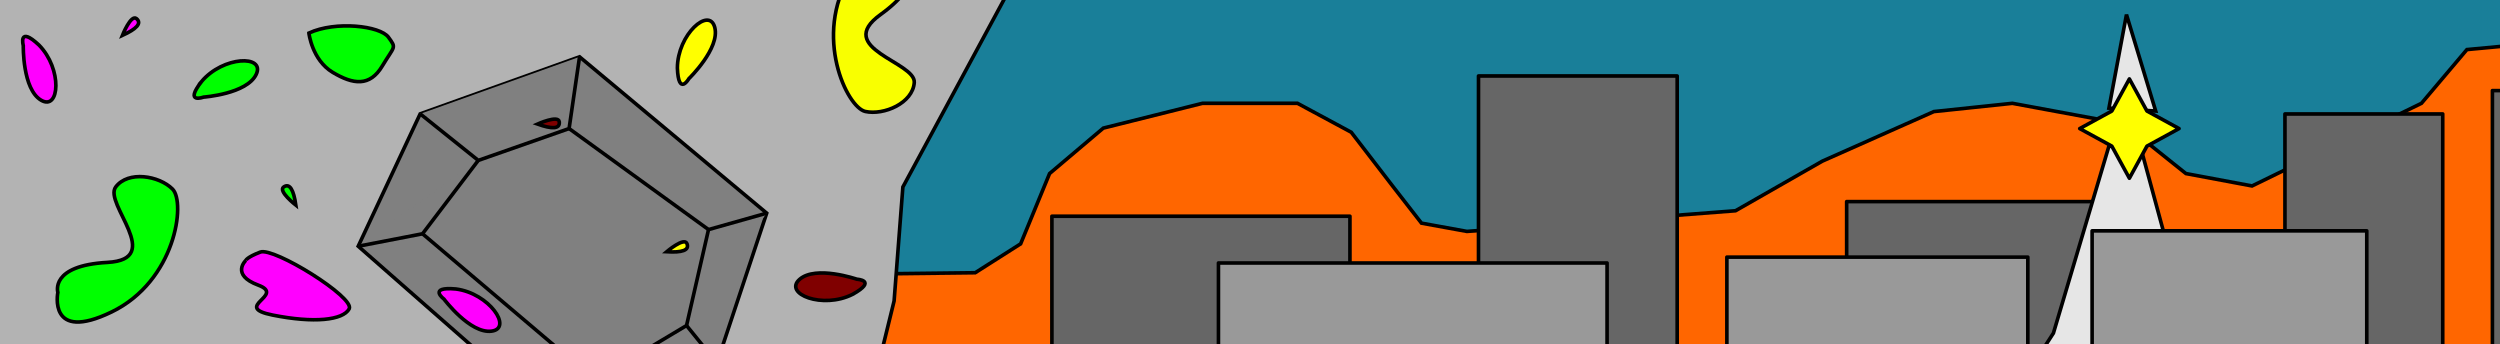 <?xml version="1.0" encoding="UTF-8" standalone="no"?>
<svg
   xmlns:dc="http://purl.org/dc/elements/1.1/"
   xmlns:cc="http://creativecommons.org/ns#"
   xmlns:rdf="http://www.w3.org/1999/02/22-rdf-syntax-ns#"
   xmlns:svg="http://www.w3.org/2000/svg"
   xmlns="http://www.w3.org/2000/svg"
   xmlns:sodipodi="http://sodipodi.sourceforge.net/DTD/sodipodi-0.dtd"
   xmlns:inkscape="http://www.inkscape.org/namespaces/inkscape"
   width="690"
   height="95"
   viewBox="0 0 182.562 25.135"
   version="1.1"
   id="svg8"
   inkscape:version="1.0.1 (3bc2e813f5, 2020-09-07)"
   sodipodi:docname="Gyms_690x95_1.svg">
  <rect x="0" y="0" width="182.562" height="25.135" fill="#333333" stroke="none"/>
  <defs
     id="defs2" />
  <sodipodi:namedview
     id="base"
     pagecolor="#ffffff"
     bordercolor="#666666"
     borderopacity="1.0"
     inkscape:pageopacity="0.0"
     inkscape:pageshadow="2"
     inkscape:zoom="0.87681241"
     inkscape:cx="542.2809"
     inkscape:cy="-187.23925"
     inkscape:document-units="px"
     inkscape:current-layer="layer16"
     inkscape:document-rotation="0"
     showgrid="false"
     units="px"
     borderlayer="true"
     inkscape:window-width="1920"
     inkscape:window-height="1017"
     inkscape:window-x="-8"
     inkscape:window-y="-8"
     inkscape:window-maximized="1"
     inkscape:snap-nodes="false" />
  <g
     inkscape:label="Layer 1"
     inkscape:groupmode="layer"
     id="layer1"
     style="opacity:1;mix-blend-mode:luminosity" />
  <g
     inkscape:groupmode="layer"
     id="layer17"
     inkscape:label="sky">
    <rect
       style="fill:#ff0000;fill-opacity:0;stroke:#000000;stroke-width:0.265;stroke-linecap:round;stroke-linejoin:round"
       id="rect5742"
       width="339.475"
       height="34.702"
       x="-1.811"
       y="-3.319" />
    <path
       style="fill:#00ccff;fill-opacity:0.502;stroke:#000000;stroke-width:0.265px;stroke-linecap:butt;stroke-linejoin:miter;stroke-opacity:1"
       d="M -3.621,28.969 -3.923,-4.225 339.174,-5.13 339.777,30.477 Z"
       id="path6316" />
  </g>
  <g
     inkscape:groupmode="layer"
     id="layer18"
     inkscape:label="ground">
    <path
       style="fill:#ff6600;fill-opacity:1;stroke:#000000;stroke-width:0.265px;stroke-linecap:butt;stroke-linejoin:miter;stroke-opacity:1"
       d="m -5.432,20.821 76.646,-0.905 3.319,-2.112 2.112,-5.13 3.923,-3.319 7.242,-1.811 h 6.94 l 3.923,2.112 3.018,3.923 2.112,2.716 3.319,0.604 19.614,-1.509 6.337,-3.621 8.147,-3.621 5.733,-0.604 8.147,1.509 4.526,3.621 4.828,0.905 12.372,-6.035 3.319,-3.923 9.656,-0.905 18.709,3.018 20.821,3.621 27.762,0.604 9.354,9.354 21.425,2.112 21.726,-1.509 31.986,1.207 V 36.211 L -5.432,33.495 Z"
       id="path5753" />
  </g>
  <g
     inkscape:groupmode="layer"
     id="layer16"
     inkscape:label="buildings">
    <path
       style="fill:#b3b3b3;stroke:#000000;stroke-width:0.265px;stroke-linecap:butt;stroke-linejoin:miter;stroke-opacity:1"
       d="M -1.494,32.86 -2.347,-3.201 74.681,-2.56 65.932,13.656 65.292,21.977 62.518,33.286 Z"
       id="path5677" />
    <rect
       style="fill:#666666;stroke:#000000;stroke-width:0.265;stroke-linecap:round;stroke-linejoin:round"
       id="rect5696"
       width="4.694"
       height="21.764"
       x="260.743"
       y="8.322" />
    <rect
       style="fill:#666666;stroke:#000000;stroke-width:0.265;stroke-linecap:round;stroke-linejoin:round"
       id="rect5698"
       width="11.309"
       height="26.672"
       x="271.625"
       y="1.92" />
    <rect
       style="fill:#666666;stroke:#000000;stroke-width:0.265;stroke-linecap:round;stroke-linejoin:round"
       id="rect5700"
       width="22.618"
       height="14.296"
       x="235.991"
       y="13.229" />
    <rect
       style="fill:#666666;stroke:#000000;stroke-width:0.265;stroke-linecap:round;stroke-linejoin:round"
       id="rect5702"
       width="4.267"
       height="17.923"
       x="287.628"
       y="8.748" />
    <rect
       style="fill:#666666;stroke:#000000;stroke-width:0.265;stroke-linecap:round;stroke-linejoin:round"
       id="rect5704"
       width="10.882"
       height="17.07"
       x="310.459"
       y="11.522" />
    <rect
       style="fill:#666666;stroke:#000000;stroke-width:0.265;stroke-linecap:round;stroke-linejoin:round"
       id="rect5706"
       width="5.548"
       height="26.032"
       x="324.115"
       y="3.627" />
    <rect
       style="fill:#666666;stroke:#000000;stroke-width:0.265;stroke-linecap:round;stroke-linejoin:round"
       id="rect5708"
       width="21.764"
       height="12.376"
       x="76.815"
       y="15.79" />
    <rect
       style="fill:#666666;stroke:#000000;stroke-width:0.265;stroke-linecap:round;stroke-linejoin:round"
       id="rect5710"
       width="14.509"
       height="24.111"
       x="107.967"
       y="5.548" />
    <rect
       style="fill:#666666;stroke:#000000;stroke-width:0.265;stroke-linecap:round;stroke-linejoin:round"
       id="rect5712"
       width="21.337"
       height="12.589"
       x="134.852"
       y="14.723" />
    <rect
       style="fill:#666666;stroke:#000000;stroke-width:0.265;stroke-linecap:round;stroke-linejoin:round"
       id="rect5714"
       width="19.844"
       height="20.911"
       x="182.008"
       y="6.615" />
    <rect
       style="fill:#666666;stroke:#000000;stroke-width:0.265;stroke-linecap:round;stroke-linejoin:round"
       id="rect5716"
       width="17.283"
       height="12.376"
       x="204.839"
       y="13.229" />
    <g
       id="g6326"
       transform="translate(-145.145)">
      <path
         style="fill:#e6e6e6;stroke:#000000;stroke-width:0.265px;stroke-linecap:butt;stroke-linejoin:miter;stroke-opacity:1"
         d="m 302.564,8.108 -3.414,-0.213 1.28,-6.828 z"
         id="path5694" />
      <g
         id="g6320">
        <path
           style="fill:#e6e6e6;stroke:#000000;stroke-width:0.265px;stroke-linecap:butt;stroke-linejoin:miter;stroke-opacity:1"
           d="m 295.096,24.325 4.054,-13.656 2.347,0.213 4.694,17.283 -13.443,-0.213 z"
           id="path5692" />
        <path
           sodipodi:type="star"
           style="fill:#ffff00;stroke:#000000;stroke-width:0.265;stroke-linecap:round;stroke-linejoin:round"
           id="path5690"
           sodipodi:sides="4"
           sodipodi:cx="300.64349"
           sodipodi:cy="9.3884411"
           sodipodi:r1="3.627352"
           sodipodi:r2="1.8136761"
           sodipodi:arg1="1.5707963"
           sodipodi:arg2="2.3561945"
           inkscape:flatsided="false"
           inkscape:rounded="0"
           inkscape:randomized="0"
           d="m 300.643,13.016 -1.282,-2.345 -2.345,-1.282 2.345,-1.282 1.282,-2.345 1.282,2.345 2.345,1.282 -2.345,1.282 z"
           inkscape:transform-center-x="-1.7852296e-06" />
      </g>
    </g>
    <rect
       style="fill:#666666;stroke:#000000;stroke-width:0.265;stroke-linecap:round;stroke-linejoin:round"
       id="rect5718"
       width="8.535"
       height="10.882"
       x="225.963"
       y="16.216" />
    <rect
       style="fill:#999999;stroke:#000000;stroke-width:0.265;stroke-linecap:round;stroke-linejoin:round"
       id="rect5722"
       width="28.379"
       height="11.095"
       x="88.977"
       y="19.204" />
    <rect
       style="fill:#999999;stroke:#000000;stroke-width:0.265;stroke-linecap:round;stroke-linejoin:round"
       id="rect5724"
       width="21.977"
       height="8.962"
       x="126.104"
       y="18.777" />
    <rect
       style="fill:#999999;stroke:#000000;stroke-width:0.265;stroke-linecap:round;stroke-linejoin:round"
       id="rect5726"
       width="20.484"
       height="14.509"
       x="195.877"
       y="15.363" />
    <rect
       style="fill:#999999;stroke:#000000;stroke-width:0.265;stroke-linecap:round;stroke-linejoin:round"
       id="rect5728"
       width="8.535"
       height="8.322"
       x="230.657"
       y="20.27" />
    <rect
       style="fill:#999999;stroke:#000000;stroke-width:0.265;stroke-linecap:round;stroke-linejoin:round"
       id="rect5730"
       width="10.882"
       height="13.869"
       x="252.634"
       y="16.003" />
    <rect
       style="fill:#999999;stroke:#000000;stroke-width:0.265;stroke-linecap:round;stroke-linejoin:round"
       id="rect5732"
       width="11.949"
       height="13.229"
       x="278.666"
       y="16.857" />
    <rect
       style="fill:#999999;stroke:#000000;stroke-width:0.265;stroke-linecap:round;stroke-linejoin:round"
       id="rect5734"
       width="9.602"
       height="15.576"
       x="318.78"
       y="15.79" />
    <rect
       style="fill:#999999;stroke:#000000;stroke-width:0.265;stroke-linecap:round;stroke-linejoin:round"
       id="rect5736"
       width="8.535"
       height="17.283"
       x="308.112"
       y="13.656" />
    <rect
       style="fill:#666666;stroke:#000000;stroke-width:0.265;stroke-linecap:round;stroke-linejoin:round"
       id="rect5738"
       width="11.522"
       height="19.417"
       x="166.858"
       y="8.322" />
    <rect
       style="fill:#999999;stroke:#000000;stroke-width:0.265;stroke-linecap:round;stroke-linejoin:round"
       id="rect5740"
       width="20.057"
       height="12.802"
       x="152.776"
       y="16.857" />
  </g>
  <g
     inkscape:groupmode="layer"
     id="layer15"
     inkscape:label="holds"
     style="mix-blend-mode:normal">
    <path
       style="fill:#00ff00;stroke:#000000;stroke-width:0.265px;stroke-linecap:butt;stroke-linejoin:miter;stroke-opacity:1"
       d="m 4.225,21.349 c 0,0 -0.754,3.697 3.923,1.433 C 12.825,20.519 13.579,14.786 12.598,13.805 11.618,12.825 9.354,12.447 8.449,13.654 7.544,14.861 12.07,18.935 7.846,19.162 3.621,19.388 4.225,21.349 4.225,21.349 Z"
       id="path5434" />
    <path
       style="fill:#00ff00;stroke:#000000;stroke-width:0.265px;stroke-linecap:butt;stroke-linejoin:miter;stroke-opacity:1"
       d="m 14.711,5.96 c 1.584,-1.886 4.677,-1.961 3.998,-0.528 -0.679,1.433 -3.847,1.66 -3.847,1.66 0,0 -1.433,0.528 -0.151,-1.132 z"
       id="path5438" />
    <g
       id="g5461"
       transform="translate(-9.807,-33.948)">
      <path
         style="fill:none;stroke:#000000;stroke-width:0.265px;stroke-linecap:butt;stroke-linejoin:miter;stroke-opacity:1"
         d="M 21.274,27.611 18.332,17.351 24.367,6.563 42.17,6.186 l 4.451,10.637 -3.395,10.863 z"
         id="path5440" />
      <path
         style="fill:none;stroke:#000000;stroke-width:0.265px;stroke-linecap:butt;stroke-linejoin:miter;stroke-opacity:1"
         d="m 24.367,6.563 2.867,4.451 -3.47,6.111 -5.432,0.226"
         id="path5442" />
      <path
         style="fill:none;stroke:#000000;stroke-width:0.265px;stroke-linecap:butt;stroke-linejoin:miter;stroke-opacity:1"
         d="m 23.763,17.125 0.453,6.714 -2.942,3.772"
         id="path5444" />
      <path
         style="fill:none;stroke:#000000;stroke-width:0.265px;stroke-linecap:butt;stroke-linejoin:miter;stroke-opacity:1"
         d="M 24.216,23.839 40.737,23.612 43.227,27.686"
         id="path5446" />
      <path
         style="fill:none;stroke:#000000;stroke-width:0.265px;stroke-linecap:butt;stroke-linejoin:miter;stroke-opacity:1"
         d="m 40.737,23.612 2.414,-7.393 3.47,0.604"
         id="path5448" />
      <path
         style="fill:none;stroke:#000000;stroke-width:0.265px;stroke-linecap:butt;stroke-linejoin:miter;stroke-opacity:1"
         d="M 43.151,16.219 39.756,9.883 42.17,6.186"
         id="path5450" />
      <path
         style="fill:none;stroke:#000000;stroke-width:0.265px;stroke-linecap:butt;stroke-linejoin:miter;stroke-opacity:1"
         d="M 39.756,9.883 27.233,11.014 v 0"
         id="path5452" />
    </g>
    <path
       style="fill:#ff00ff;stroke:#000000;stroke-width:0.265px;stroke-linecap:butt;stroke-linejoin:miter;stroke-opacity:1"
       d="m 17.954,19.011 c 0,0 -1.132,1.056 0.905,1.811 2.037,0.754 -1.961,1.584 1.056,2.188 3.018,0.604 5.13,0.377 5.582,-0.453 0.453,-0.83 -5.507,-4.526 -6.488,-4.149 -0.981,0.377 -1.056,0.604 -1.056,0.604 z"
       id="path5463" />
    <path
       style="fill:#00ff00;stroke:#000000;stroke-width:0.265px;stroke-linecap:butt;stroke-linejoin:miter;stroke-opacity:1"
       d="m 22.556,2.414 c 0,0 0.226,1.961 1.735,2.867 1.509,0.905 2.716,1.056 3.621,-0.453 C 28.818,3.319 28.969,3.546 28.365,2.716 27.762,1.886 24.518,1.509 22.556,2.414 Z"
       id="path5465" />
    <path
       style="fill:#800000;stroke:#000000;stroke-width:0.265px;stroke-linecap:butt;stroke-linejoin:miter;stroke-opacity:1"
       d="m 43.528,21.953 c 0,0 -1.358,2.414 0.453,2.414 1.811,0 6.714,-1.735 3.847,-2.339 -2.867,-0.604 -4.3,-0.075 -4.3,-0.075 z"
       id="path5467" />
    <path
       style="fill:#800000;stroke:#000000;stroke-width:0.265px;stroke-linecap:butt;stroke-linejoin:miter;stroke-opacity:1"
       d="m 33.797,14.861 c 0.83,-2.188 3.168,-2.791 3.772,-2.867 0.604,-0.075 4.225,-0.151 4.904,0.528 0.679,0.679 2.791,0.981 1.132,2.188 -1.66,1.207 -3.998,-1.509 -6.035,-1.811 -2.037,-0.302 -1.584,1.282 -2.791,1.886 -1.207,0.604 -0.981,0.075 -0.981,0.075 z"
       id="path5471" />
    <path
       style="fill:none;stroke:#000000;stroke-width:0.265px;stroke-linecap:butt;stroke-linejoin:miter;stroke-opacity:1"
       d="m 56.428,-5.809 c 0,0 0.754,5.432 2.791,2.339 2.037,-3.093 -1.584,-3.47 0.981,-5.356 2.565,-1.886 6.186,-1.132 7.544,-1.282 1.358,-0.151 1.66,-0.604 2.188,-0.981 0.528,-0.377 1.132,-1.584 -0.226,-2.188 -1.358,-0.604 -2.112,-0.377 -3.018,0 -0.905,0.377 -1.584,1.811 -4.677,1.584 -3.093,-0.226 -5.582,1.433 -4.225,-1.282 1.358,-2.716 3.923,-1.433 5.281,-2.867 1.358,-1.433 2.339,-2.716 0.754,-3.319 -1.584,-0.604 -6.79,1.056 -7.468,2.112 -0.679,1.056 -0.151,3.923 -1.132,7.167 -0.981,3.244 -3.395,0.151 -7.77,1.735 -4.375,1.584 -7.318,3.621 -4.828,4.225 2.489,0.604 4.074,-3.923 6.261,-2.716 2.188,1.207 2.112,5.733 4.451,2.716 2.339,-3.018 3.093,-1.886 3.093,-1.886 z"
       id="path5473" />
    <path
       style="mix-blend-mode:normal;fill:#f9ff00;fill-opacity:1;stroke:#000000;stroke-width:0.265px;stroke-linecap:butt;stroke-linejoin:miter;stroke-opacity:1"
       d="m 66.161,-2.732 c 0,0 -1.363,-3.518 -4.075,0.914 -2.713,4.432 -0.249,9.664 1.106,9.959 1.355,0.295 3.463,-0.61 3.573,-2.115 0.109,-1.505 -5.9,-2.487 -2.468,-4.96 3.432,-2.473 1.865,-3.798 1.865,-3.798 z"
       id="path5434-0" />
    <path
       style="mix-blend-mode:normal;fill:none;stroke:#000000;stroke-width:0.265px;stroke-linecap:butt;stroke-linejoin:miter;stroke-opacity:1"
       d="m 1.554,-13.8 c 1.732,1.751 1.521,4.838 0.157,4.03 -1.365,-0.808 -1.298,-3.984 -1.298,-3.984 0,0 -0.394,-1.476 1.141,-0.046 z"
       id="path5438-0" />
    <path
       style="mix-blend-mode:normal;fill:none;stroke:#000000;stroke-width:0.265px;stroke-linecap:butt;stroke-linejoin:miter;stroke-opacity:1"
       d="m -7.002,-17.883 c 0,0 0.226,1.961 1.735,2.867 1.509,0.905 2.716,1.056 3.621,-0.453 0.905,-1.509 1.056,-1.282 0.453,-2.112 -0.604,-0.83 -3.847,-1.207 -5.809,-0.302 z"
       id="path5465-1" />
    <path
       style="mix-blend-mode:normal;fill:none;stroke:#000000;stroke-width:0.265px;stroke-linecap:butt;stroke-linejoin:miter;stroke-opacity:1"
       d="m 45.106,-15.66 c 0,0 -1.358,2.414 0.453,2.414 1.811,0 6.714,-1.735 3.847,-2.339 -2.867,-0.604 -4.3,-0.075 -4.3,-0.075 z"
       id="path5467-9" />
    <path
       style="mix-blend-mode:normal;fill:#ff00ff;stroke:#000000;stroke-width:0.265px;stroke-linecap:butt;stroke-linejoin:miter;stroke-opacity:1"
       d="M 2.841,3.285 C 4.572,5.037 4.362,8.124 2.998,7.315 1.633,6.507 1.7,3.331 1.7,3.331 c 0,0 -0.394,-1.476 1.141,-0.046 z"
       id="path5438-0-9" />
    <path
       style="mix-blend-mode:normal;fill:#800000;stroke:#000000;stroke-width:0.265px;stroke-linecap:butt;stroke-linejoin:miter;stroke-opacity:1"
       d="m 62.269,21.49 c -2.198,1.111 -5.072,-0.036 -3.884,-1.087 1.188,-1.051 4.19,-0.013 4.19,-0.013 0,0 1.526,0.078 -0.306,1.1 z"
       id="path5438-0-0" />
    <path
       style="mix-blend-mode:normal;fill:#ffff00;stroke:#000000;stroke-width:0.265px;stroke-linecap:butt;stroke-linejoin:miter;stroke-opacity:1"
       d="m 49.466,4.97 c 0.006,-2.463 2.331,-4.504 2.729,-2.969 0.398,1.535 -1.888,3.741 -1.888,3.741 0,0 -0.761,1.324 -0.841,-0.772 z"
       id="path5438-0-3" />
    <g
       id="g5461-8"
       transform="rotate(41.085,36.565,29.313)"
       style="mix-blend-mode:normal;fill:#808080">
      <path
         style="fill:#808080;stroke:#000000;stroke-width:0.265px;stroke-linecap:butt;stroke-linejoin:miter;stroke-opacity:1"
         d="M 21.274,27.611 18.332,17.351 24.367,6.563 42.17,6.186 l 4.451,10.637 -3.395,10.863 z"
         id="path5440-5" />
      <path
         style="fill:#808080;stroke:#000000;stroke-width:0.265px;stroke-linecap:butt;stroke-linejoin:miter;stroke-opacity:1"
         d="m 24.367,6.563 2.867,4.451 -3.47,6.111 -5.432,0.226"
         id="path5442-4" />
      <path
         style="fill:#808080;stroke:#000000;stroke-width:0.265px;stroke-linecap:butt;stroke-linejoin:miter;stroke-opacity:1"
         d="m 23.763,17.125 0.453,6.714 -2.942,3.772"
         id="path5444-0" />
      <path
         style="fill:#808080;stroke:#000000;stroke-width:0.265px;stroke-linecap:butt;stroke-linejoin:miter;stroke-opacity:1"
         d="M 24.216,23.839 40.737,23.612 43.227,27.686"
         id="path5446-1" />
      <path
         style="fill:#808080;stroke:#000000;stroke-width:0.265px;stroke-linecap:butt;stroke-linejoin:miter;stroke-opacity:1"
         d="m 40.737,23.612 2.414,-7.393 3.47,0.604"
         id="path5448-9" />
      <path
         style="fill:#808080;stroke:#000000;stroke-width:0.265px;stroke-linecap:butt;stroke-linejoin:miter;stroke-opacity:1"
         d="M 43.151,16.219 39.756,9.883 42.17,6.186"
         id="path5450-6" />
      <path
         style="fill:#808080;stroke:#000000;stroke-width:0.265px;stroke-linecap:butt;stroke-linejoin:miter;stroke-opacity:1"
         d="M 39.756,9.883 27.233,11.014 v 0"
         id="path5452-9" />
    </g>
    <path
       style="mix-blend-mode:normal;fill:#ff00ff;stroke:#000000;stroke-width:0.265px;stroke-linecap:butt;stroke-linejoin:miter;stroke-opacity:1"
       d="m 33.291,21.103 c 2.443,0.314 4.177,2.877 2.604,3.079 -1.573,0.203 -3.475,-2.341 -3.475,-2.341 0,0 -1.219,-0.921 0.871,-0.738 z"
       id="path5438-0-4" />
    <path
       style="fill:none;stroke:#000000;stroke-width:0.265px;stroke-linecap:butt;stroke-linejoin:miter;stroke-opacity:1"
       d="M 3.546,-8.223 C 3.923,-7.167 4.3,-6.714 4.677,-7.091 5.054,-7.468 3.546,-8.223 3.546,-8.223 Z"
       id="path5631" />
    <path
       style="mix-blend-mode:normal;fill:#ffff00;stroke:#000000;stroke-width:0.265px;stroke-linecap:butt;stroke-linejoin:miter;stroke-opacity:1"
       d="m 48.68,18.385 c 1.12,0.067 1.684,-0.103 1.484,-0.598 -0.199,-0.495 -1.484,0.598 -1.484,0.598 z"
       id="path5631-7" />
    <path
       style="mix-blend-mode:normal;fill:#800000;stroke:#000000;stroke-width:0.265px;stroke-linecap:butt;stroke-linejoin:miter;stroke-opacity:1"
       d="M 39.25,9.06 C 40.307,9.436 40.896,9.43 40.842,8.899 40.789,8.368 39.25,9.06 39.25,9.06 Z"
       id="path5631-7-8" />
    <path
       style="mix-blend-mode:normal;fill:#00ff00;stroke:#000000;stroke-width:0.265px;stroke-linecap:butt;stroke-linejoin:miter;stroke-opacity:1"
       d="m 21.605,14.983 c -0.161,-1.11 -0.441,-1.628 -0.886,-1.333 -0.444,0.295 0.886,1.333 0.886,1.333 z"
       id="path5631-7-85" />
    <path
       style="mix-blend-mode:normal;fill:#ff00ff;stroke:#000000;stroke-width:0.265px;stroke-linecap:butt;stroke-linejoin:miter;stroke-opacity:1"
       d="M 8.939,2.585 C 9.959,2.119 10.378,1.705 9.97,1.361 9.562,1.018 8.939,2.585 8.939,2.585 Z"
       id="path5631-7-89" />
  </g>
</svg>
